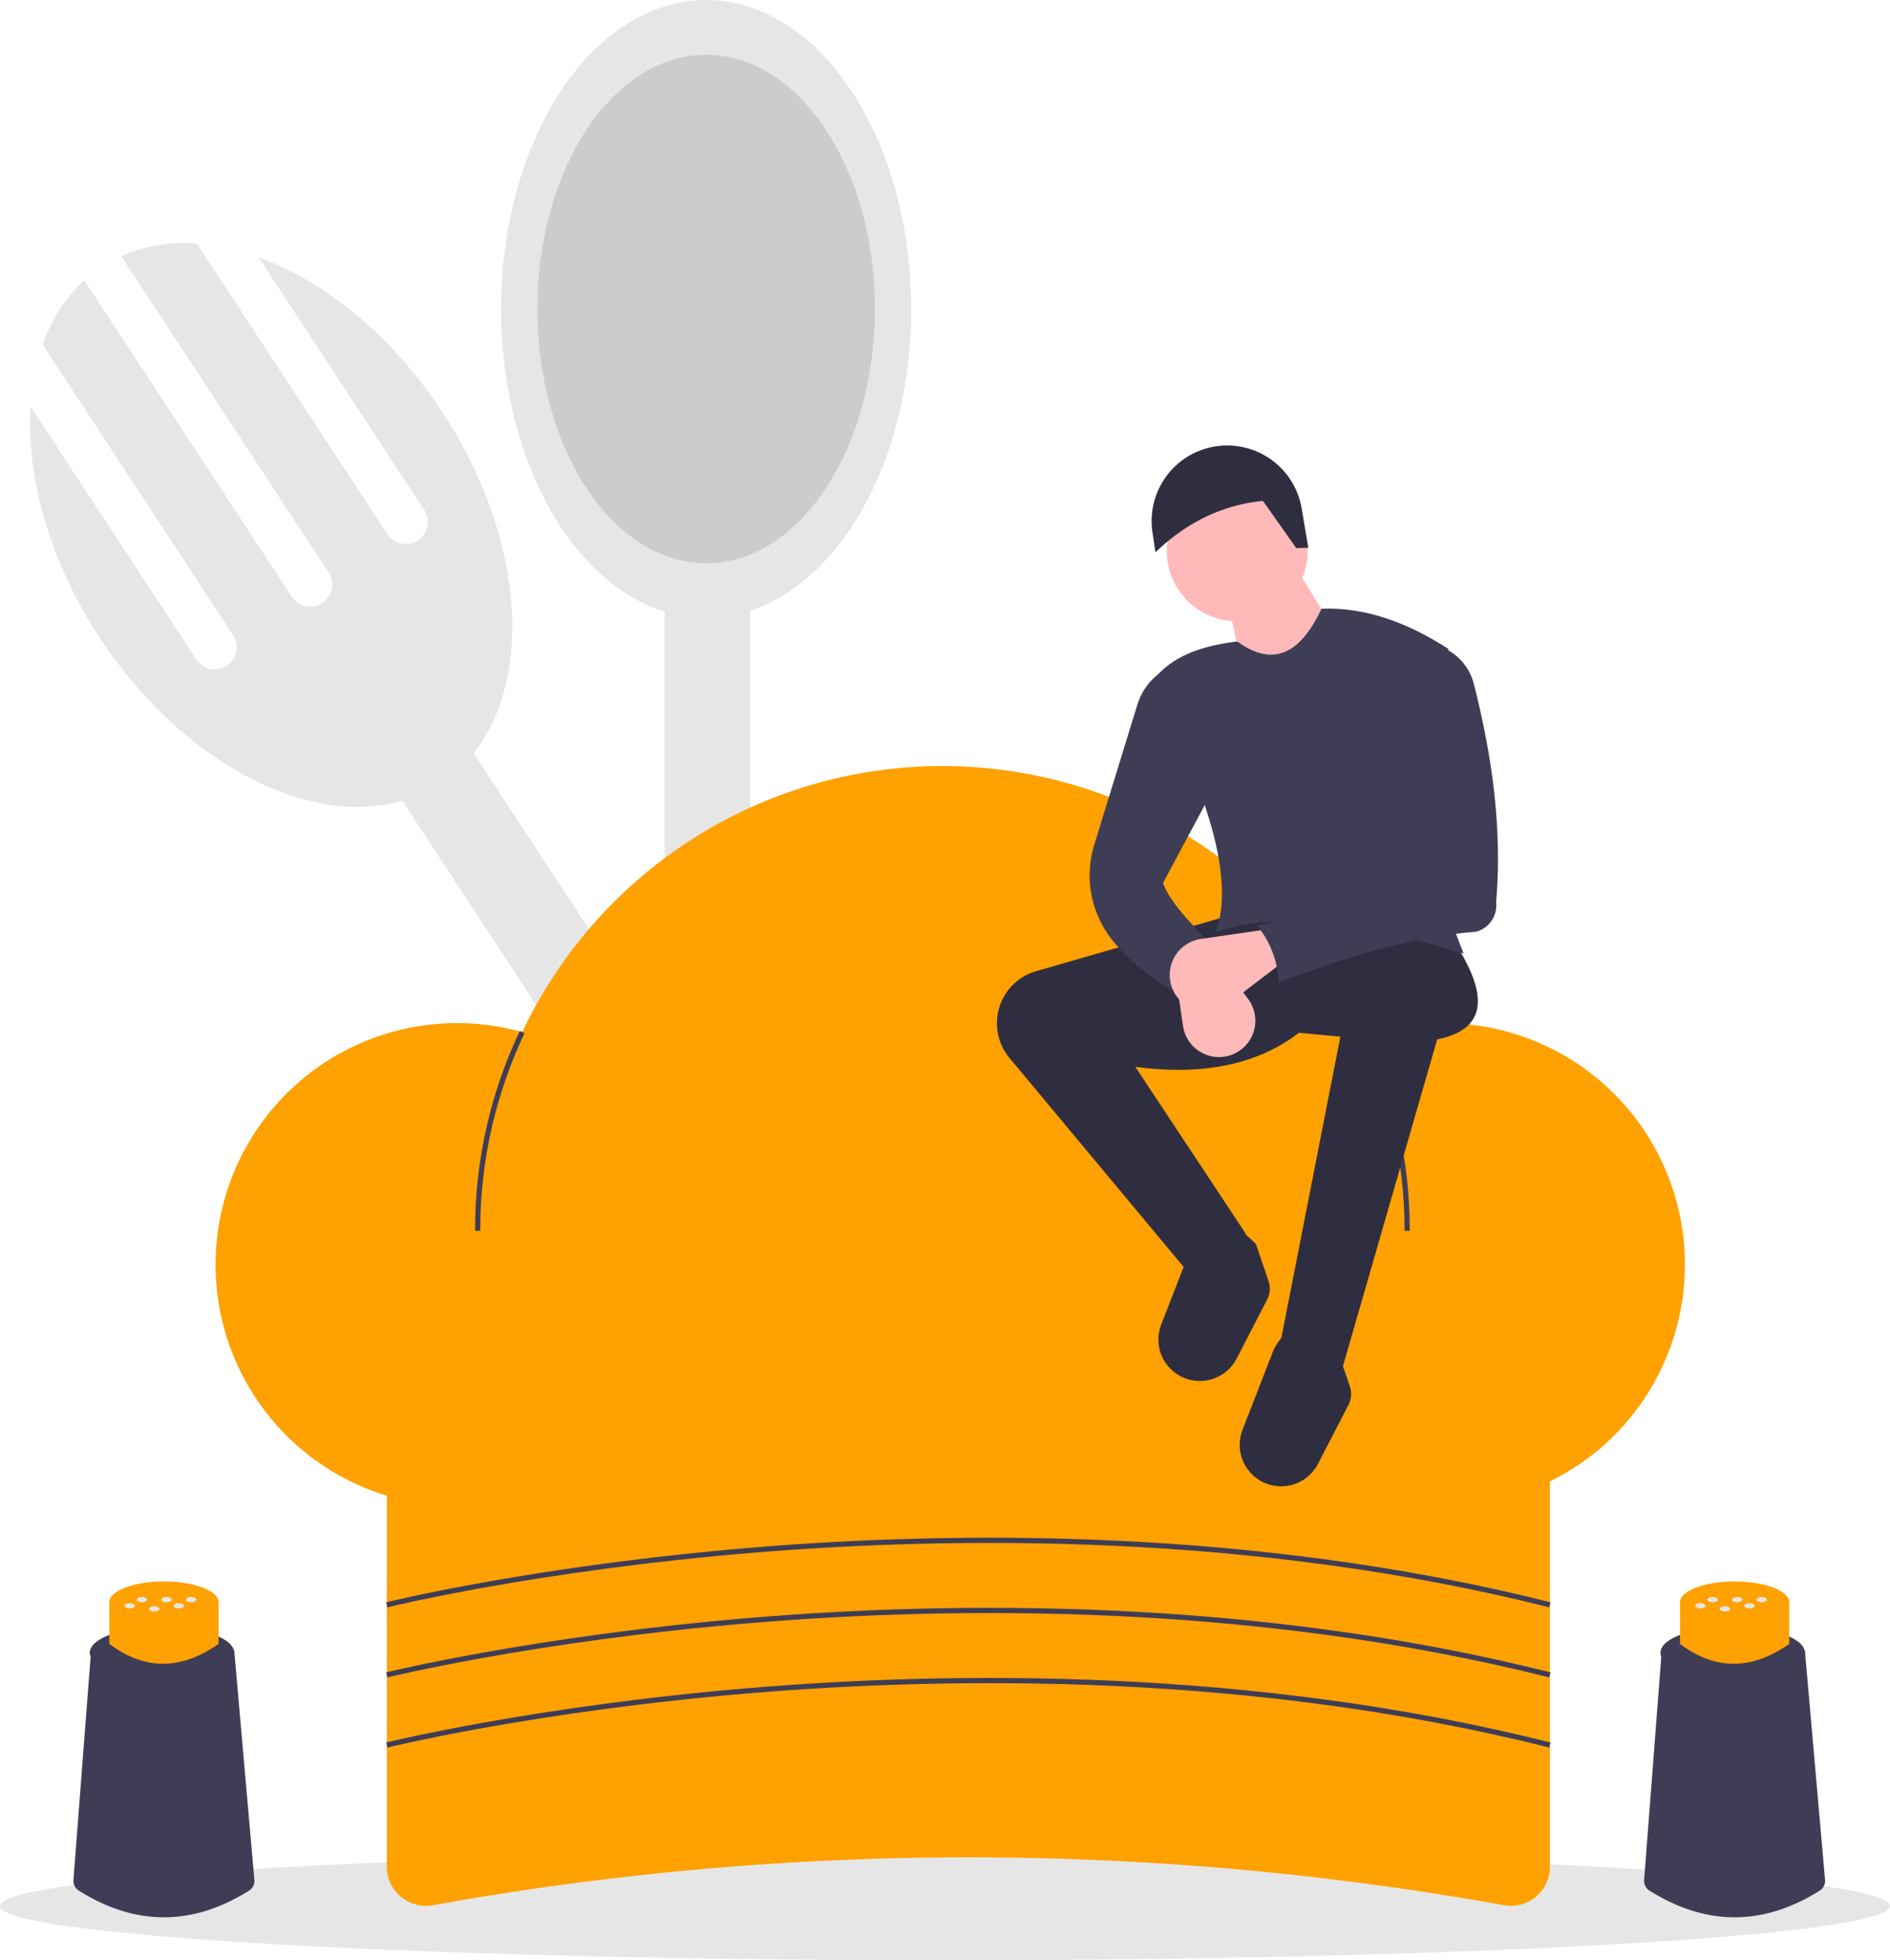 <svg id="bbc88faa-5a3b-49cf-bdbb-6c9ab11be594" data-name="Layer 1" xmlns="http://www.w3.org/2000/svg" width="728" height="754.885" viewBox="0 0 728 754.885"><rect x="514.67" y="302.631" width="33" height="524" transform="translate(-458.654 311.246) rotate(-33.26)" fill="#e6e6e6"/><path d="M335.583,171.606l63.844,97.343a8.5,8.5,0,0,1-14.215,9.323L311.815,166.365a60.627,60.627,0,0,0-29.149,4.787L362.634,293.08a8.5,8.5,0,0,1-14.215,9.323l-79.969-121.928A60.627,60.627,0,0,0,252.445,205.304L325.842,317.211a8.5,8.5,0,0,1-14.215,9.323l-63.844-97.343c-1.64,27.142,7.209,59.311,26.603,88.881,36.044,54.956,94.84,80.109,131.323,56.181s36.84-87.877.795-142.833C387.11,201.85,361.13,180.916,335.583,171.606Z" transform="translate(-236 -72.557)" fill="#e6e6e6"/><rect x="256" y="204" width="33" height="524" fill="#e6e6e6"/><ellipse cx="272" cy="119" rx="79" ry="119" fill="#e6e6e6"/><ellipse cx="272" cy="119" rx="65" ry="97.911" fill="#ccc"/><ellipse cx="364" cy="734" rx="364" ry="20.885" fill="#e6e6e6"/><path d="M815.268,806.25a1162.796,1162.796,0,0,0-412.536,0A15.049,15.049,0,0,1,385,791.458V604.557H833V791.458A15.049,15.049,0,0,1,815.268,806.25Z" transform="translate(-236 -72.557)" fill="#ffa101"/><path d="M792,466.557a92.858,92.858,0,0,0-30.395,5.086,179.055,179.055,0,0,0-324.444-1.639,93.005,93.005,0,1,0,12.17,174.75,179.026,179.026,0,0,0,300.748-2.164A93.007,93.007,0,1,0,792,466.557Z" transform="translate(-236 -72.557)" fill="#ffa101"/><path d="M421,546.557h-2A178.402,178.402,0,0,1,436.247,469.572l1.808.856A176.41,176.41,0,0,0,421,546.557Z" transform="translate(-236 -72.557)" fill="#3f3d56"/><path d="M779,546.557h-2a176.526,176.526,0,0,0-16.294-74.501l1.816-.838A178.51,178.51,0,0,1,779,546.557Z" transform="translate(-236 -72.557)" fill="#3f3d56"/><path d="M385.241,691.528l-.482-1.941c.564-.14,57.403-14.1,140.7-21.026,76.881-6.393,192.687-7.935,307.785,21.027l-.488,1.939C717.939,662.637,602.387,664.173,525.667,670.551,442.519,677.462,385.804,691.388,385.241,691.528Z" transform="translate(-236 -72.557)" fill="#3f3d56"/><path d="M385.241,718.528l-.482-1.941c.564-.14,57.403-14.1,140.7-21.026,76.881-6.393,192.687-7.935,307.785,21.027l-.488,1.939C717.939,689.637,602.387,691.175,525.667,697.551,442.519,704.462,385.804,718.388,385.241,718.528Z" transform="translate(-236 -72.557)" fill="#3f3d56"/><path d="M385.241,745.528l-.482-1.941c.564-.14,57.403-14.1,140.7-21.026,76.881-6.393,192.687-7.935,307.785,21.027l-.488,1.939C717.939,716.637,602.387,718.175,525.667,724.551,442.519,731.462,385.804,745.388,385.241,745.528Z" transform="translate(-236 -72.557)" fill="#3f3d56"/><path d="M753.267,598.713,729.037,590.475l23.261-118.729-15.992-1.454c-15.594,11.964-36.36,16.655-62.999,13.084l42.645,64.453-21.745,15.349-69.368-83.205A20.866,20.866,0,0,1,620,466.612v0a20.866,20.866,0,0,1,15.091-20.051L709.168,425.224l86.745,9.692c13.115,19.994,13.627,33.9-6.336,37.911Z" transform="translate(-236 -72.557)" fill="#2f2e41"/><path d="M728.467,644.901h0a15.959,15.959,0,0,1-13.866-21.711l12.046-30.976c6.119-11.591,14.516-10.14,24.433,0l4.846,14.215a9.175,9.175,0,0,1-.535,7.176L743.65,636.306A15.959,15.959,0,0,1,728.467,644.901Z" transform="translate(-236 -72.557)" fill="#2f2e41"/><path d="M697.152,604.338h0a15.959,15.959,0,0,1-13.866-21.711l12.046-30.976c6.119-11.591,14.516-10.14,24.433,0l4.846,14.215a9.175,9.175,0,0,1-.535,7.176L712.335,595.743A15.959,15.959,0,0,1,697.152,604.338Z" transform="translate(-236 -72.557)" fill="#2f2e41"/><circle cx="476.56" cy="212.131" r="27.138" fill="#ffb9b9"/><polygon points="518.721 250.415 481.406 269.799 473.652 234.907 499.336 218.915 518.721 250.415" fill="#ffb9b9"/><path d="M799.789,439.762c-37.234-11.246-71.018-17.073-95.468-8.238,8.427-23.708-7.127-59.911-24.23-96.921,7.379-9.647,19.146-13.383,32.469-15.023,14.577,10.584,24.741,3.791,32.469-12.6,16.854-.677,33.095,5.292,48.945,15.507C781.584,362.173,783.814,401.253,799.789,439.762Z" transform="translate(-236 -72.557)" fill="#3f3d56"/><path d="M703.837,437.339c-5.88,3.466-11.306,9.303-16.477,16.477-8.738-5.349-16.428-11.439-22.486-18.683a40.011,40.011,0,0,1-7.33-37.429l16.561-53.822a23.61,23.61,0,0,1,7.678-11.381l2.186-1.776,21.807,41.192-21.807,40.707C686.734,420.039,694.883,428.603,703.837,437.339Z" transform="translate(-236 -72.557)" fill="#3f3d56"/><path d="M711.343,478.375h0a14.005,14.005,0,0,1-19.667-10.719L688.072,442.982l12.6-6.785,15.991,20.934A14.005,14.005,0,0,1,711.343,478.375Z" transform="translate(-236 -72.557)" fill="#ffb9b9"/><path d="M739.94,283.5l-4.634.138-12.853-18.207c-16.47,1.703-29.965,8.858-41.385,19.818l-1.158-7.72a29.102,29.102,0,0,1,22.903-32.819h0a29.102,29.102,0,0,1,34.572,23.657Z" transform="translate(-236 -72.557)" fill="#2f2e41"/><path d="M687.828,453.826v0a14.005,14.005,0,0,1,10.719-19.667l24.675-3.604,6.785,12.6L709.072,459.145A14.005,14.005,0,0,1,687.828,453.826Z" transform="translate(-236 -72.557)" fill="#ffb9b9"/><path d="M804.49,431.381c-23.475,1.823-49.106,9.143-75.938,19.527a37.121,37.121,0,0,0-8.238-21.807c24.37-6.419,46.484-13.951,60.091-25.684L772.167,341.387l17.93-20.353,3.093,1.614a20.652,20.652,0,0,1,10.469,13.143c7.571,29.449,10.934,57.665,8.622,84.218A10.471,10.471,0,0,1,804.49,431.381Z" transform="translate(-236 -72.557)" fill="#3f3d56"/><path d="M331.886,800.669q-32.749,20.483-65.497-.017a4.441,4.441,0,0,1-2.101-4.096l6.812-88.561h55.1l7.783,88.53A4.44,4.44,0,0,1,331.886,800.669Z" transform="translate(-236 -72.557)" fill="#3f3d56"/><ellipse cx="62.396" cy="636.439" rx="27.804" ry="10.018" fill="#3f3d56"/><path d="M320.189,705.614q-21.733,15.288-42.077,0V689.585h42.077Z" transform="translate(-236 -72.557)" fill="#ffa101"/><ellipse cx="63.151" cy="617.028" rx="21.038" ry="8.015" fill="#ffa101"/><ellipse cx="64.153" cy="616.026" rx="2.004" ry="1.002" fill="#e6e6e6"/><ellipse cx="73.614" cy="616.026" rx="2.004" ry="1.002" fill="#e6e6e6"/><ellipse cx="68.883" cy="618.391" rx="2.004" ry="1.002" fill="#e6e6e6"/><ellipse cx="49.961" cy="618.391" rx="2.004" ry="1.002" fill="#e6e6e6"/><ellipse cx="54.692" cy="616.026" rx="2.004" ry="1.002" fill="#e6e6e6"/><ellipse cx="59.422" cy="619.574" rx="2.004" ry="1.002" fill="#e6e6e6"/><path d="M936.886,800.669q-32.749,20.483-65.497-.017a4.441,4.441,0,0,1-2.101-4.096l6.812-88.561h55.1l7.783,88.53A4.44,4.44,0,0,1,936.886,800.669Z" transform="translate(-236 -72.557)" fill="#3f3d56"/><ellipse cx="667.396" cy="636.439" rx="27.804" ry="10.018" fill="#3f3d56"/><path d="M925.189,705.614q-21.733,15.288-42.077,0V689.585h42.077Z" transform="translate(-236 -72.557)" fill="#ffa101"/><ellipse cx="668.151" cy="617.028" rx="21.038" ry="8.015" fill="#ffa101"/><ellipse cx="669.153" cy="616.026" rx="2.004" ry="1.002" fill="#e6e6e6"/><ellipse cx="678.614" cy="616.026" rx="2.004" ry="1.002" fill="#e6e6e6"/><ellipse cx="673.883" cy="618.391" rx="2.004" ry="1.002" fill="#e6e6e6"/><ellipse cx="654.961" cy="618.391" rx="2.004" ry="1.002" fill="#e6e6e6"/><ellipse cx="659.692" cy="616.026" rx="2.004" ry="1.002" fill="#e6e6e6"/><ellipse cx="664.422" cy="619.574" rx="2.004" ry="1.002" fill="#e6e6e6"/></svg>